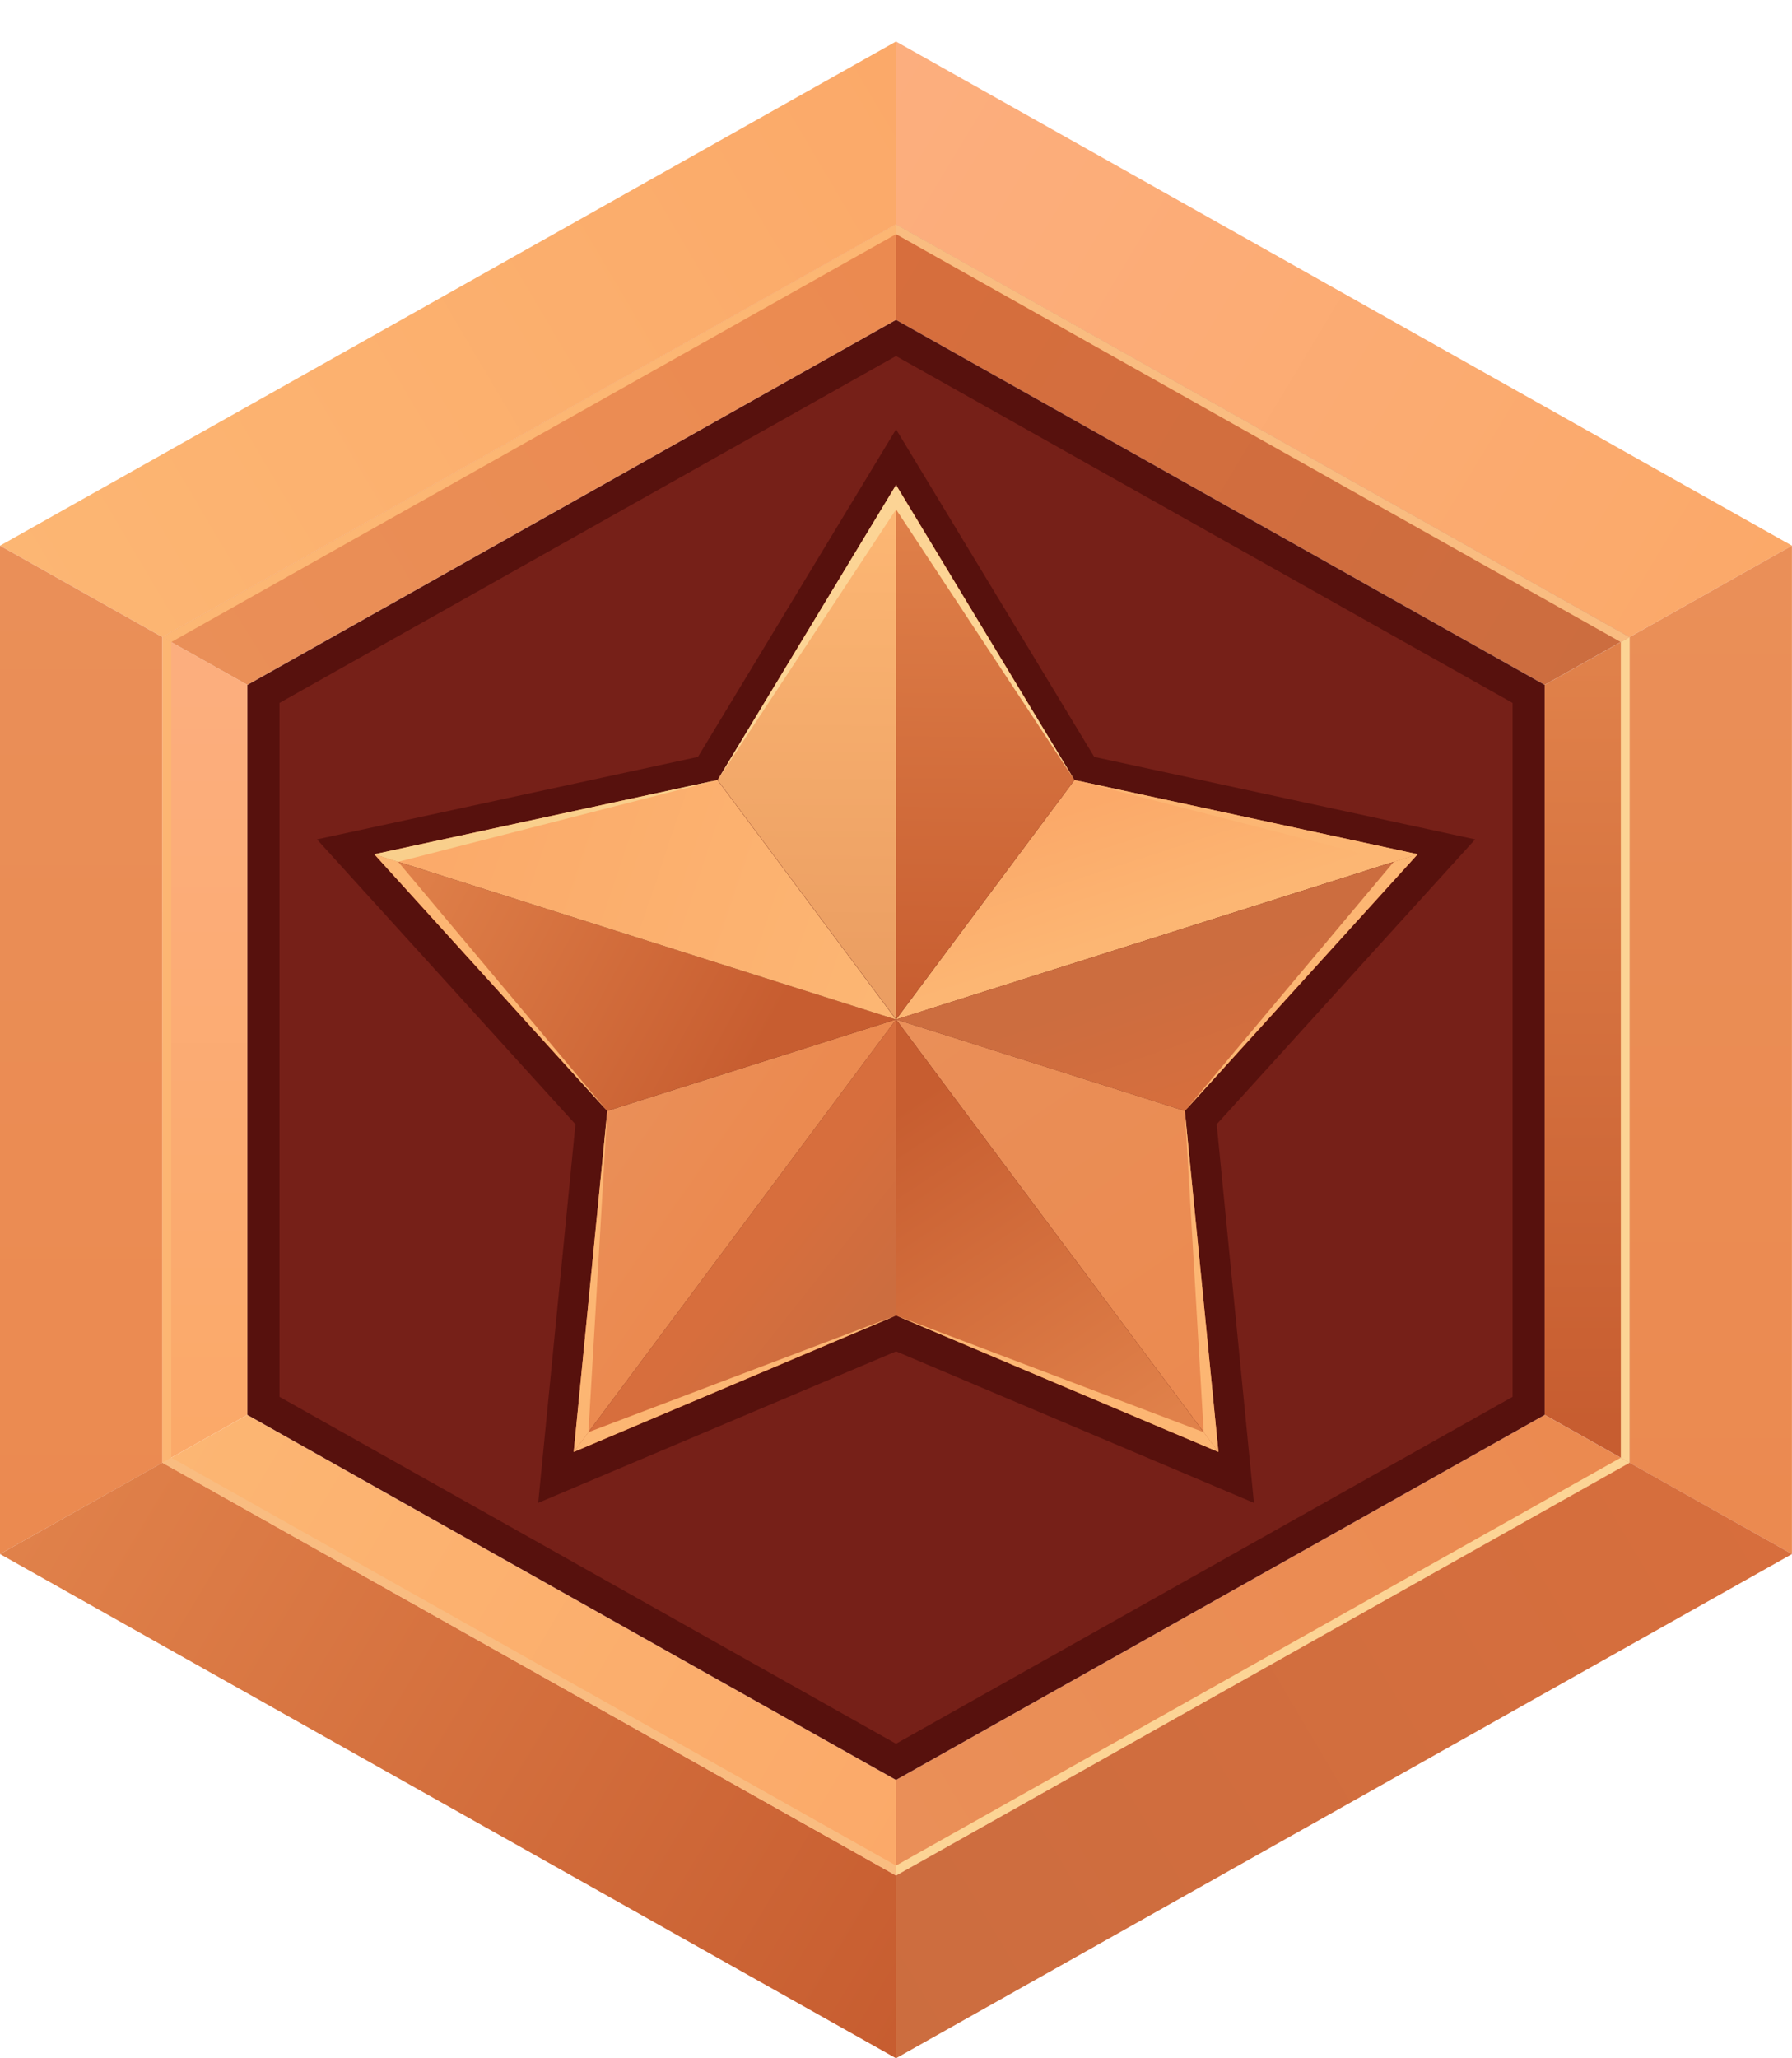 <svg width="27" height="31" viewBox="0 0 27 31" fill="none" xmlns="http://www.w3.org/2000/svg">
<path d="M13.5 0.625V3.378L24.552 9.596L27 8.219L13.5 0.625Z" fill="url(#paint0_linear_358_2108)"/>
<path d="M0 8.219L2.447 9.596L13.5 3.378V0.625L0 8.219Z" fill="url(#paint1_linear_358_2108)"/>
<path d="M26.999 8.219L24.552 9.596V22.03L26.999 23.406V8.219Z" fill="url(#paint2_linear_358_2108)"/>
<path d="M0 23.406L2.448 22.03L2.447 9.596L0 8.219V23.406Z" fill="url(#paint3_linear_358_2108)"/>
<path d="M27 23.406L24.552 22.029L13.5 28.247V31L27 23.406Z" fill="url(#paint4_linear_358_2108)"/>
<path d="M13.5 31V28.247L2.447 22.029L0 23.406L13.5 31Z" fill="url(#paint5_linear_358_2108)"/>
<path d="M2.447 22.03L3.727 21.31L3.727 10.315L2.447 9.596V22.03Z" fill="url(#paint6_linear_358_2108)"/>
<path d="M13.5 28.247V26.807L3.727 21.31L2.447 22.03L13.5 28.247Z" fill="url(#paint7_linear_358_2108)"/>
<path d="M24.553 22.03L23.273 21.31L13.5 26.807L13.5 28.247L24.553 22.03Z" fill="url(#paint8_linear_358_2108)"/>
<path d="M24.554 9.595L23.274 10.315V21.31L24.554 22.03V9.595Z" fill="url(#paint9_linear_358_2108)"/>
<path d="M13.5 3.378V4.818L23.273 10.315L24.552 9.595L13.5 3.378Z" fill="url(#paint10_linear_358_2108)"/>
<path d="M3.728 21.31V10.316L13.5 4.818L23.273 10.316L23.273 21.31L13.5 26.807L3.728 21.31Z" fill="#762018"/>
<path opacity="0.5" d="M13.501 20.353L8.109 22.635L8.67 16.933L4.776 12.642L10.516 11.4L13.501 6.466L16.487 11.4L22.226 12.642L18.332 16.933L18.893 22.635L13.501 20.353Z" fill="#380302"/>
<path d="M2.447 9.596L3.727 10.315L13.5 4.818V3.378L2.447 9.596Z" fill="url(#paint11_linear_358_2108)"/>
<path d="M21.36 12.866L13.5 15.355L16.189 11.748L21.36 12.866Z" fill="url(#paint12_linear_358_2108)"/>
<path d="M17.852 16.732L13.5 15.354L21.36 12.866L17.852 16.732Z" fill="url(#paint13_linear_358_2108)"/>
<path d="M13.502 7.303V15.354L10.812 11.748L13.502 7.303Z" fill="url(#paint14_linear_358_2108)"/>
<path d="M16.189 11.748L13.5 15.354V7.303L16.189 11.748Z" fill="url(#paint15_linear_358_2108)"/>
<path d="M5.64 12.866L13.5 15.354L9.148 16.732L5.64 12.866Z" fill="url(#paint16_linear_358_2108)"/>
<path d="M10.81 11.748L13.5 15.355L5.64 12.866L10.81 11.748Z" fill="url(#paint17_linear_358_2108)"/>
<path d="M8.644 21.868L13.502 15.354V19.813L8.644 21.868Z" fill="url(#paint18_linear_358_2108)"/>
<path d="M9.15 16.732L13.502 15.354L8.644 21.868L9.15 16.732Z" fill="url(#paint19_linear_358_2108)"/>
<path d="M18.358 21.868L13.5 15.354L17.852 16.732L18.358 21.868Z" fill="url(#paint20_linear_358_2108)"/>
<path opacity="0.5" d="M13.5 4.818L3.728 10.315V21.31L13.5 26.807L23.273 21.31V10.315L13.5 4.818ZM22.79 21.038L13.5 26.263L4.211 21.038V10.587L13.5 5.362L22.79 10.587L22.79 21.038Z" fill="#380302"/>
<path d="M21.36 12.866L21 12.98L16.189 11.748L21.36 12.866Z" fill="#FCB673"/>
<path d="M17.852 16.732L21.36 12.866L21 12.98L17.852 16.732Z" fill="#FCB673"/>
<path d="M13.502 7.303V7.671L10.812 11.748L13.502 7.303Z" fill="#FCD495"/>
<path d="M16.189 11.748L13.5 7.303V7.671L16.189 11.748Z" fill="#FCD495"/>
<path d="M5.64 12.866L5.999 12.98L9.148 16.732L5.64 12.866Z" fill="#FCB673"/>
<path d="M10.81 11.748L5.64 12.866L5.999 12.98L10.81 11.748Z" fill="#F9CF8C"/>
<path d="M8.644 21.869L8.866 21.57L13.502 19.813L8.644 21.869Z" fill="#FCB673"/>
<path d="M9.15 16.732L8.644 21.868L8.866 21.57L9.15 16.732Z" fill="#FCB673"/>
<path d="M18.358 21.868L13.5 19.813V15.354L18.358 21.868Z" fill="url(#paint21_linear_358_2108)"/>
<path d="M18.358 21.868L18.136 21.57L17.852 16.732L18.358 21.868Z" fill="#FCB673"/>
<path d="M13.5 19.813L18.358 21.869L18.135 21.57L13.5 19.813Z" fill="#FCB673"/>
<path d="M13.5 28.098V28.247L24.552 22.03L24.42 21.955L13.5 28.098Z" fill="#FCD495"/>
<path d="M24.421 21.955L24.553 22.03V9.596L24.421 9.67V21.955Z" fill="#FCD495"/>
<path d="M24.42 9.67L24.552 9.596L13.5 3.378V3.527L24.42 9.67Z" fill="#F9BC80"/>
<path d="M13.501 3.527V3.378L2.448 9.596L2.581 9.67L13.501 3.527Z" fill="#FCB673"/>
<path d="M2.581 9.67L2.448 9.596V22.03L2.581 21.955V9.67Z" fill="#FCB673"/>
<path d="M2.581 21.955L2.448 22.03L13.501 28.247V28.098L2.581 21.955Z" fill="#F9BC80"/>
<defs>
<linearGradient id="paint0_linear_358_2108" x1="13.008" y1="1.668" x2="26.06" y2="9.51" gradientUnits="userSpaceOnUse">
<stop stop-color="#FCAE7E"/>
<stop offset="1" stop-color="#FBA969"/>
</linearGradient>
<linearGradient id="paint1_linear_358_2108" x1="0.53" y1="9.283" x2="13.814" y2="1.438" gradientUnits="userSpaceOnUse">
<stop stop-color="#FCB673"/>
<stop offset="1" stop-color="#FBA969"/>
</linearGradient>
<linearGradient id="paint2_linear_358_2108" x1="25.776" y1="8.364" x2="25.776" y2="23.141" gradientUnits="userSpaceOnUse">
<stop stop-color="#EA8F58"/>
<stop offset="1" stop-color="#EB8A50"/>
</linearGradient>
<linearGradient id="paint3_linear_358_2108" x1="1.224" y1="8.588" x2="1.224" y2="23.412" gradientUnits="userSpaceOnUse">
<stop stop-color="#EA8F58"/>
<stop offset="1" stop-color="#EB8A50"/>
</linearGradient>
<linearGradient id="paint4_linear_358_2108" x1="26.47" y1="22.342" x2="13.186" y2="30.187" gradientUnits="userSpaceOnUse">
<stop stop-color="#D76E3D"/>
<stop offset="1" stop-color="#CC6D3F"/>
</linearGradient>
<linearGradient id="paint5_linear_358_2108" x1="13.992" y1="29.957" x2="0.94" y2="22.115" gradientUnits="userSpaceOnUse">
<stop stop-color="#C75D30"/>
<stop offset="1" stop-color="#E0814A"/>
</linearGradient>
<linearGradient id="paint6_linear_358_2108" x1="3.087" y1="9.801" x2="3.087" y2="21.625" gradientUnits="userSpaceOnUse">
<stop stop-color="#FCAE7E"/>
<stop offset="1" stop-color="#FBA969"/>
</linearGradient>
<linearGradient id="paint7_linear_358_2108" x1="2.717" y1="21.475" x2="13.636" y2="27.919" gradientUnits="userSpaceOnUse">
<stop stop-color="#FCB673"/>
<stop offset="1" stop-color="#FBA969"/>
</linearGradient>
<linearGradient id="paint8_linear_358_2108" x1="13.32" y1="27.644" x2="23.827" y2="21.388" gradientUnits="userSpaceOnUse">
<stop stop-color="#EA8F58"/>
<stop offset="1" stop-color="#EB8A50"/>
</linearGradient>
<linearGradient id="paint9_linear_358_2108" x1="23.914" y1="21.434" x2="23.914" y2="10.024" gradientUnits="userSpaceOnUse">
<stop stop-color="#C75D30"/>
<stop offset="1" stop-color="#E0814A"/>
</linearGradient>
<linearGradient id="paint10_linear_358_2108" x1="13.201" y1="3.912" x2="23.935" y2="10.308" gradientUnits="userSpaceOnUse">
<stop stop-color="#D76E3D"/>
<stop offset="1" stop-color="#CC6D3F"/>
</linearGradient>
<linearGradient id="paint11_linear_358_2108" x1="2.727" y1="10.287" x2="13.362" y2="3.709" gradientUnits="userSpaceOnUse">
<stop stop-color="#EA8F58"/>
<stop offset="1" stop-color="#EB8A50"/>
</linearGradient>
<linearGradient id="paint12_linear_358_2108" x1="17.377" y1="13.955" x2="16.739" y2="11.991" gradientUnits="userSpaceOnUse">
<stop stop-color="#FCB673"/>
<stop offset="1" stop-color="#FBA969"/>
</linearGradient>
<linearGradient id="paint13_linear_358_2108" x1="18.326" y1="16.644" x2="17.666" y2="14.679" gradientUnits="userSpaceOnUse">
<stop stop-color="#D76E3D"/>
<stop offset="1" stop-color="#CC6D3F"/>
</linearGradient>
<linearGradient id="paint14_linear_358_2108" x1="12.195" y1="7.908" x2="12.151" y2="14.735" gradientUnits="userSpaceOnUse">
<stop stop-color="#FCB673"/>
<stop offset="1" stop-color="#EB9E62"/>
</linearGradient>
<linearGradient id="paint15_linear_358_2108" x1="14.767" y1="15.275" x2="14.866" y2="7.561" gradientUnits="userSpaceOnUse">
<stop stop-color="#C75D30"/>
<stop offset="1" stop-color="#E0814A"/>
</linearGradient>
<linearGradient id="paint16_linear_358_2108" x1="11.305" y1="16.034" x2="5.951" y2="13.111" gradientUnits="userSpaceOnUse">
<stop stop-color="#C75D30"/>
<stop offset="1" stop-color="#E0814A"/>
</linearGradient>
<linearGradient id="paint17_linear_358_2108" x1="13.672" y1="14.048" x2="6.403" y2="11.601" gradientUnits="userSpaceOnUse">
<stop stop-color="#FCB673"/>
<stop offset="1" stop-color="#FBA969"/>
</linearGradient>
<linearGradient id="paint18_linear_358_2108" x1="11.412" y1="18.867" x2="12.904" y2="20.05" gradientUnits="userSpaceOnUse">
<stop stop-color="#D76E3D"/>
<stop offset="1" stop-color="#CC6D3F"/>
</linearGradient>
<linearGradient id="paint19_linear_358_2108" x1="8.801" y1="17.105" x2="10.824" y2="18.518" gradientUnits="userSpaceOnUse">
<stop stop-color="#EA8F58"/>
<stop offset="1" stop-color="#EB8A50"/>
</linearGradient>
<linearGradient id="paint20_linear_358_2108" x1="14.741" y1="14.752" x2="18.836" y2="20.714" gradientUnits="userSpaceOnUse">
<stop stop-color="#EA8F58"/>
<stop offset="1" stop-color="#EB8A50"/>
</linearGradient>
<linearGradient id="paint21_linear_358_2108" x1="13.216" y1="16.941" x2="16.584" y2="22.042" gradientUnits="userSpaceOnUse">
<stop stop-color="#C75D30"/>
<stop offset="1" stop-color="#E0814A"/>
</linearGradient>
</defs>
</svg>
